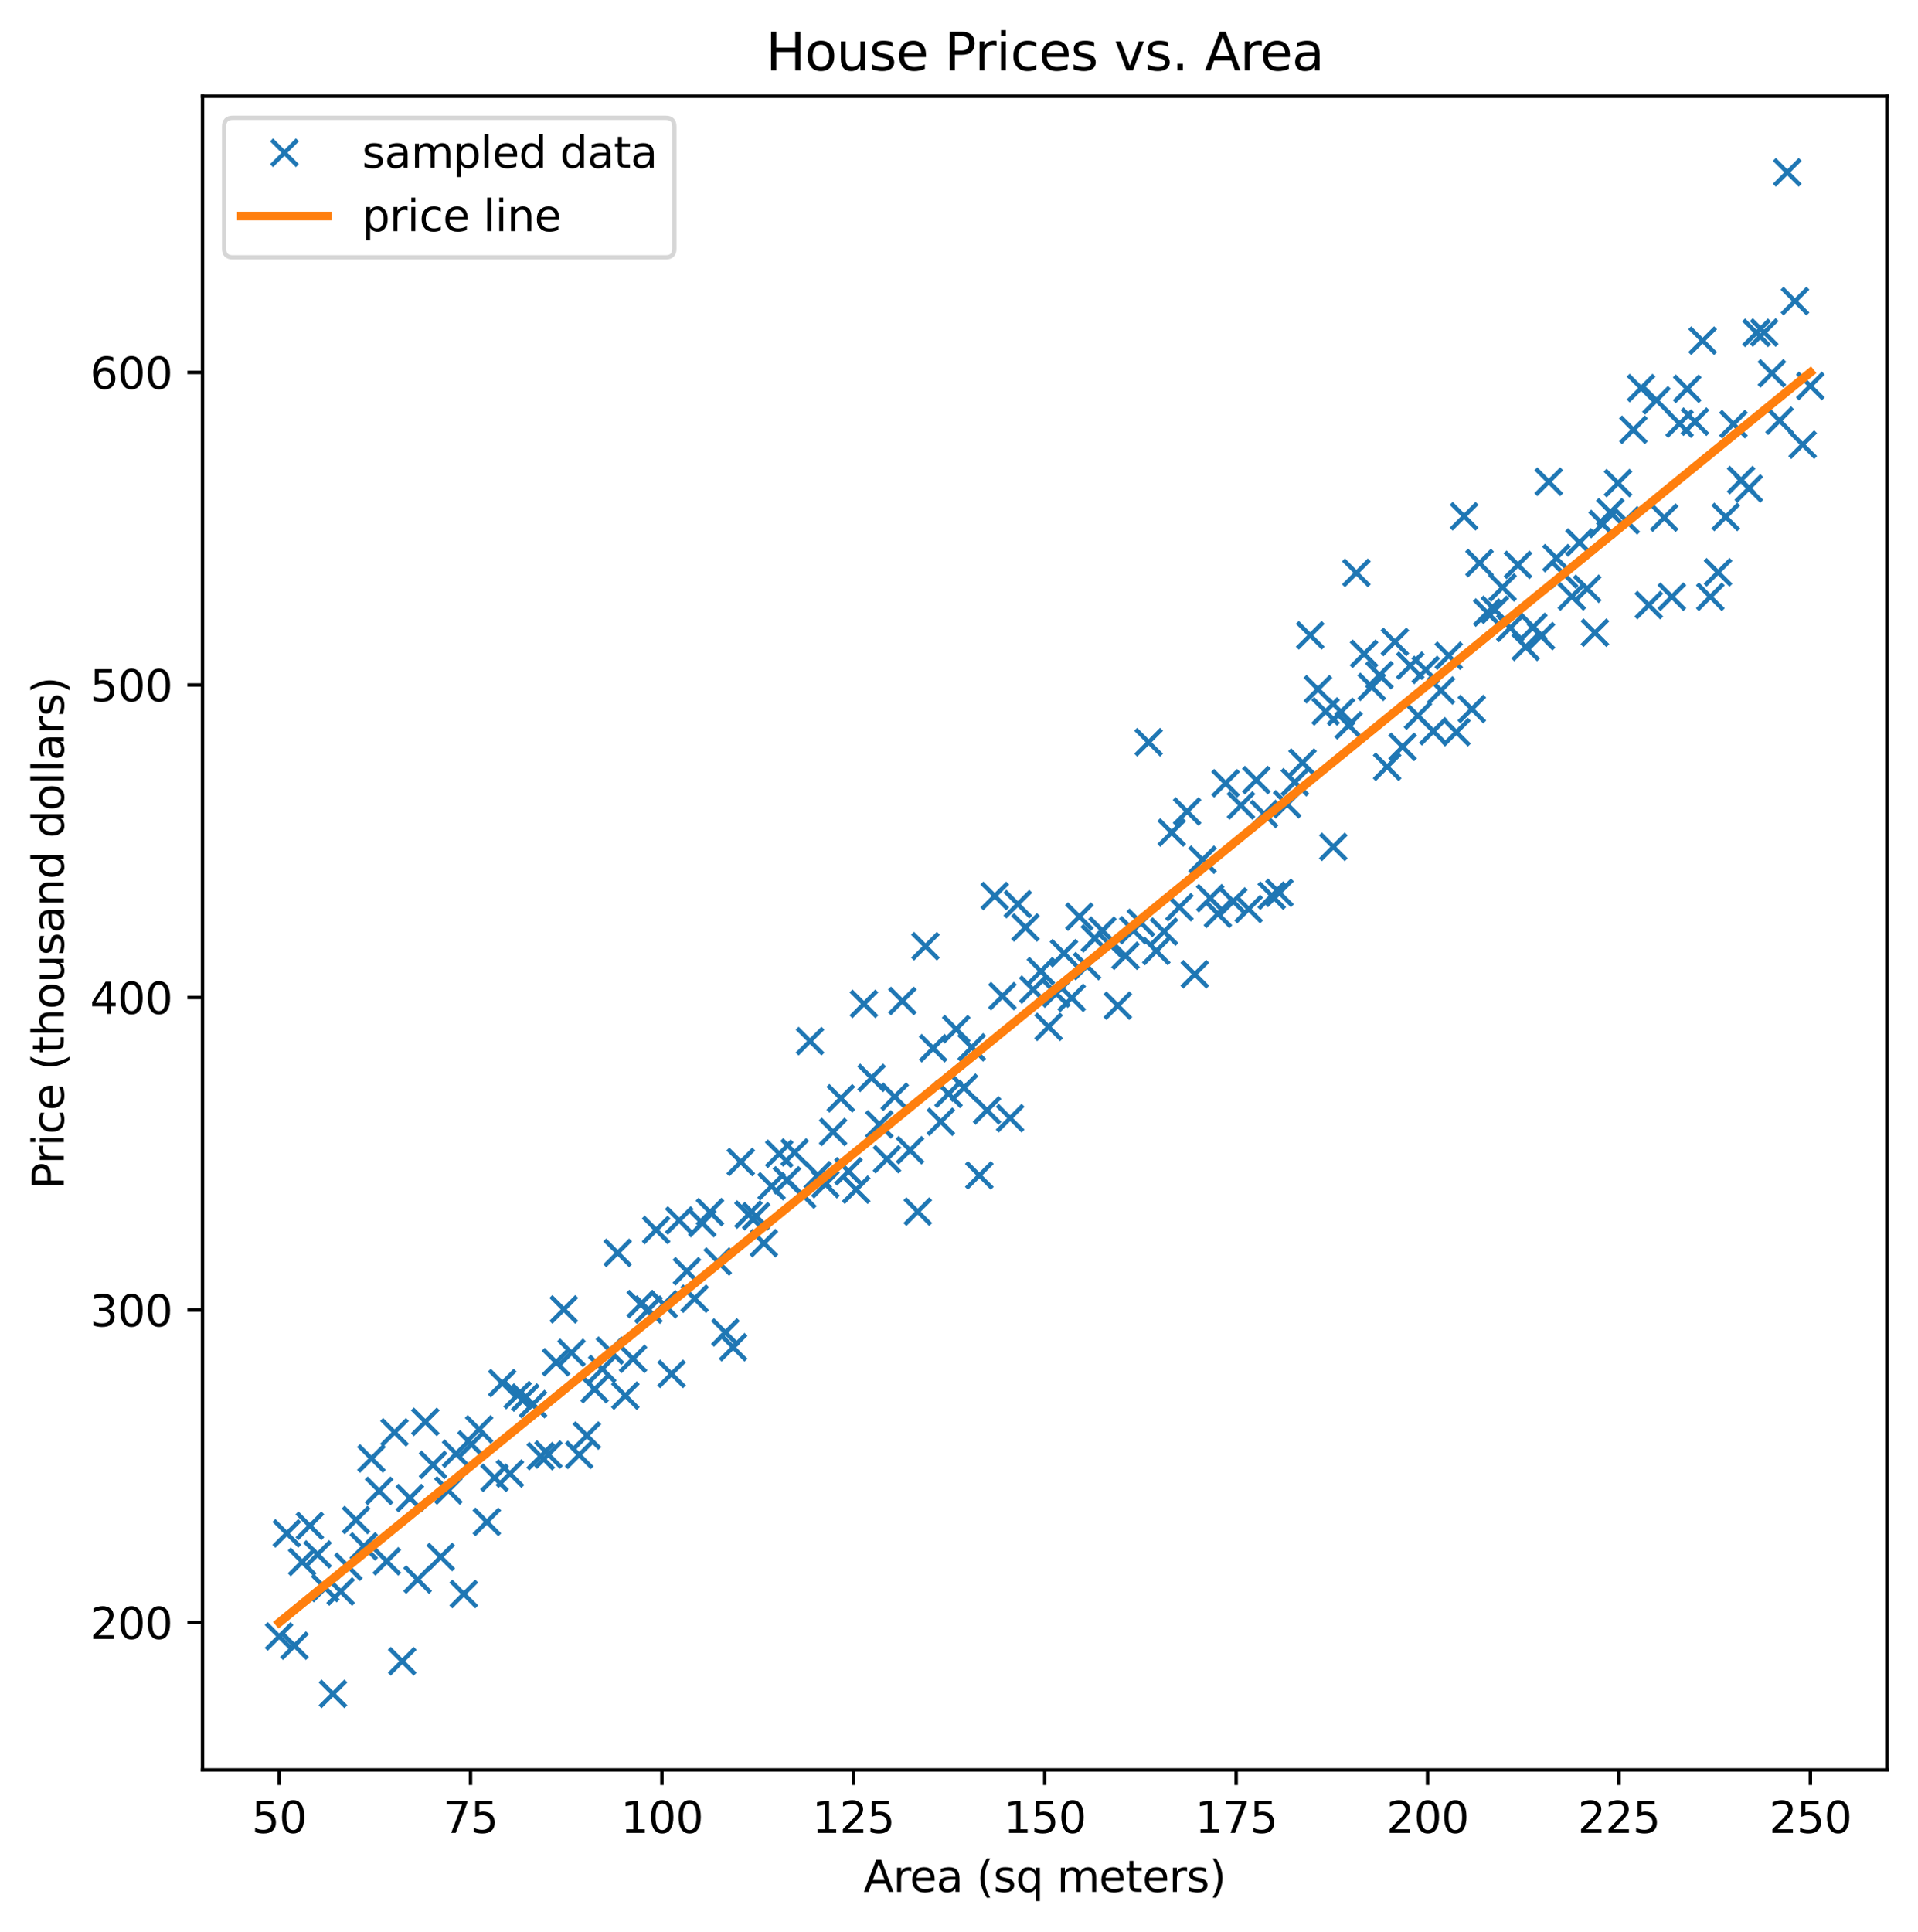 <?xml version="1.0" encoding="utf-8" standalone="no"?>
<!DOCTYPE svg PUBLIC "-//W3C//DTD SVG 1.1//EN"
  "http://www.w3.org/Graphics/SVG/1.1/DTD/svg11.dtd">
<svg xmlns:xlink="http://www.w3.org/1999/xlink" width="444.766pt" height="447.954pt" viewBox="0 0 444.766 447.954" xmlns="http://www.w3.org/2000/svg" version="1.1">
 <defs>
  <style type="text/css">*{stroke-linejoin: round; stroke-linecap: butt}</style>
 </defs>
 <g id="figure_1">
  <g id="patch_1">
   <path d="M 0 447.954 
L 444.766 447.954 
L 444.766 0 
L 0 0 
z
" style="fill: #ffffff"/>
  </g>
  <g id="axes_1">
   <g id="patch_2">
    <path d="M 46.966 410.398 
L 437.566 410.398 
L 437.566 22.318 
L 46.966 22.318 
z
" style="fill: #ffffff"/>
   </g>
   <g id="matplotlib.axis_1">
    <g id="xtick_1">
     <g id="line2d_1">
      <defs>
       <path id="m71b1e12e31" d="M 0 0 
L 0 3.5 
" style="stroke: #000000; stroke-width: 0.8"/>
      </defs>
      <g>
       <use xlink:href="#m71b1e12e31" x="64.72" y="410.398" style="stroke: #000000; stroke-width: 0.8"/>
      </g>
     </g>
     <g id="text_1">
      <!-- 50 -->
      <g transform="translate(58.358 424.997) scale(0.1 -0.1)">
       <defs>
        <path id="DejaVuSans-35" d="M 691 4666 
L 3169 4666 
L 3169 4134 
L 1269 4134 
L 1269 2991 
Q 1406 3038 1543 3061 
Q 1681 3084 1819 3084 
Q 2600 3084 3056 2656 
Q 3513 2228 3513 1497 
Q 3513 744 3044 326 
Q 2575 -91 1722 -91 
Q 1428 -91 1123 -41 
Q 819 9 494 109 
L 494 744 
Q 775 591 1075 516 
Q 1375 441 1709 441 
Q 2250 441 2565 725 
Q 2881 1009 2881 1497 
Q 2881 1984 2565 2268 
Q 2250 2553 1709 2553 
Q 1456 2553 1204 2497 
Q 953 2441 691 2322 
L 691 4666 
z
" transform="scale(0.016)"/>
        <path id="DejaVuSans-30" d="M 2034 4250 
Q 1547 4250 1301 3770 
Q 1056 3291 1056 2328 
Q 1056 1369 1301 889 
Q 1547 409 2034 409 
Q 2525 409 2770 889 
Q 3016 1369 3016 2328 
Q 3016 3291 2770 3770 
Q 2525 4250 2034 4250 
z
M 2034 4750 
Q 2819 4750 3233 4129 
Q 3647 3509 3647 2328 
Q 3647 1150 3233 529 
Q 2819 -91 2034 -91 
Q 1250 -91 836 529 
Q 422 1150 422 2328 
Q 422 3509 836 4129 
Q 1250 4750 2034 4750 
z
" transform="scale(0.016)"/>
       </defs>
       <use xlink:href="#DejaVuSans-35"/>
       <use xlink:href="#DejaVuSans-30" x="63.623"/>
      </g>
     </g>
    </g>
    <g id="xtick_2">
     <g id="line2d_2">
      <g>
       <use xlink:href="#m71b1e12e31" x="109.107" y="410.398" style="stroke: #000000; stroke-width: 0.8"/>
      </g>
     </g>
     <g id="text_2">
      <!-- 75 -->
      <g transform="translate(102.744 424.997) scale(0.1 -0.1)">
       <defs>
        <path id="DejaVuSans-37" d="M 525 4666 
L 3525 4666 
L 3525 4397 
L 1831 0 
L 1172 0 
L 2766 4134 
L 525 4134 
L 525 4666 
z
" transform="scale(0.016)"/>
       </defs>
       <use xlink:href="#DejaVuSans-37"/>
       <use xlink:href="#DejaVuSans-35" x="63.623"/>
      </g>
     </g>
    </g>
    <g id="xtick_3">
     <g id="line2d_3">
      <g>
       <use xlink:href="#m71b1e12e31" x="153.493" y="410.398" style="stroke: #000000; stroke-width: 0.8"/>
      </g>
     </g>
     <g id="text_3">
      <!-- 100 -->
      <g transform="translate(143.949 424.997) scale(0.1 -0.1)">
       <defs>
        <path id="DejaVuSans-31" d="M 794 531 
L 1825 531 
L 1825 4091 
L 703 3866 
L 703 4441 
L 1819 4666 
L 2450 4666 
L 2450 531 
L 3481 531 
L 3481 0 
L 794 0 
L 794 531 
z
" transform="scale(0.016)"/>
       </defs>
       <use xlink:href="#DejaVuSans-31"/>
       <use xlink:href="#DejaVuSans-30" x="63.623"/>
       <use xlink:href="#DejaVuSans-30" x="127.246"/>
      </g>
     </g>
    </g>
    <g id="xtick_4">
     <g id="line2d_4">
      <g>
       <use xlink:href="#m71b1e12e31" x="197.879" y="410.398" style="stroke: #000000; stroke-width: 0.8"/>
      </g>
     </g>
     <g id="text_4">
      <!-- 125 -->
      <g transform="translate(188.336 424.997) scale(0.1 -0.1)">
       <defs>
        <path id="DejaVuSans-32" d="M 1228 531 
L 3431 531 
L 3431 0 
L 469 0 
L 469 531 
Q 828 903 1448 1529 
Q 2069 2156 2228 2338 
Q 2531 2678 2651 2914 
Q 2772 3150 2772 3378 
Q 2772 3750 2511 3984 
Q 2250 4219 1831 4219 
Q 1534 4219 1204 4116 
Q 875 4013 500 3803 
L 500 4441 
Q 881 4594 1212 4672 
Q 1544 4750 1819 4750 
Q 2544 4750 2975 4387 
Q 3406 4025 3406 3419 
Q 3406 3131 3298 2873 
Q 3191 2616 2906 2266 
Q 2828 2175 2409 1742 
Q 1991 1309 1228 531 
z
" transform="scale(0.016)"/>
       </defs>
       <use xlink:href="#DejaVuSans-31"/>
       <use xlink:href="#DejaVuSans-32" x="63.623"/>
       <use xlink:href="#DejaVuSans-35" x="127.246"/>
      </g>
     </g>
    </g>
    <g id="xtick_5">
     <g id="line2d_5">
      <g>
       <use xlink:href="#m71b1e12e31" x="242.266" y="410.398" style="stroke: #000000; stroke-width: 0.8"/>
      </g>
     </g>
     <g id="text_5">
      <!-- 150 -->
      <g transform="translate(232.722 424.997) scale(0.1 -0.1)">
       <use xlink:href="#DejaVuSans-31"/>
       <use xlink:href="#DejaVuSans-35" x="63.623"/>
       <use xlink:href="#DejaVuSans-30" x="127.246"/>
      </g>
     </g>
    </g>
    <g id="xtick_6">
     <g id="line2d_6">
      <g>
       <use xlink:href="#m71b1e12e31" x="286.652" y="410.398" style="stroke: #000000; stroke-width: 0.8"/>
      </g>
     </g>
     <g id="text_6">
      <!-- 175 -->
      <g transform="translate(277.108 424.997) scale(0.1 -0.1)">
       <use xlink:href="#DejaVuSans-31"/>
       <use xlink:href="#DejaVuSans-37" x="63.623"/>
       <use xlink:href="#DejaVuSans-35" x="127.246"/>
      </g>
     </g>
    </g>
    <g id="xtick_7">
     <g id="line2d_7">
      <g>
       <use xlink:href="#m71b1e12e31" x="331.038" y="410.398" style="stroke: #000000; stroke-width: 0.8"/>
      </g>
     </g>
     <g id="text_7">
      <!-- 200 -->
      <g transform="translate(321.495 424.997) scale(0.1 -0.1)">
       <use xlink:href="#DejaVuSans-32"/>
       <use xlink:href="#DejaVuSans-30" x="63.623"/>
       <use xlink:href="#DejaVuSans-30" x="127.246"/>
      </g>
     </g>
    </g>
    <g id="xtick_8">
     <g id="line2d_8">
      <g>
       <use xlink:href="#m71b1e12e31" x="375.425" y="410.398" style="stroke: #000000; stroke-width: 0.8"/>
      </g>
     </g>
     <g id="text_8">
      <!-- 225 -->
      <g transform="translate(365.881 424.997) scale(0.1 -0.1)">
       <use xlink:href="#DejaVuSans-32"/>
       <use xlink:href="#DejaVuSans-32" x="63.623"/>
       <use xlink:href="#DejaVuSans-35" x="127.246"/>
      </g>
     </g>
    </g>
    <g id="xtick_9">
     <g id="line2d_9">
      <g>
       <use xlink:href="#m71b1e12e31" x="419.811" y="410.398" style="stroke: #000000; stroke-width: 0.8"/>
      </g>
     </g>
     <g id="text_9">
      <!-- 250 -->
      <g transform="translate(410.267 424.997) scale(0.1 -0.1)">
       <use xlink:href="#DejaVuSans-32"/>
       <use xlink:href="#DejaVuSans-35" x="63.623"/>
       <use xlink:href="#DejaVuSans-30" x="127.246"/>
      </g>
     </g>
    </g>
    <g id="text_10">
     <!-- Area (sq meters) -->
     <g transform="translate(200.259 438.675) scale(0.1 -0.1)">
      <defs>
       <path id="DejaVuSans-41" d="M 2188 4044 
L 1331 1722 
L 3047 1722 
L 2188 4044 
z
M 1831 4666 
L 2547 4666 
L 4325 0 
L 3669 0 
L 3244 1197 
L 1141 1197 
L 716 0 
L 50 0 
L 1831 4666 
z
" transform="scale(0.016)"/>
       <path id="DejaVuSans-72" d="M 2631 2963 
Q 2534 3019 2420 3045 
Q 2306 3072 2169 3072 
Q 1681 3072 1420 2755 
Q 1159 2438 1159 1844 
L 1159 0 
L 581 0 
L 581 3500 
L 1159 3500 
L 1159 2956 
Q 1341 3275 1631 3429 
Q 1922 3584 2338 3584 
Q 2397 3584 2469 3576 
Q 2541 3569 2628 3553 
L 2631 2963 
z
" transform="scale(0.016)"/>
       <path id="DejaVuSans-65" d="M 3597 1894 
L 3597 1613 
L 953 1613 
Q 991 1019 1311 708 
Q 1631 397 2203 397 
Q 2534 397 2845 478 
Q 3156 559 3463 722 
L 3463 178 
Q 3153 47 2828 -22 
Q 2503 -91 2169 -91 
Q 1331 -91 842 396 
Q 353 884 353 1716 
Q 353 2575 817 3079 
Q 1281 3584 2069 3584 
Q 2775 3584 3186 3129 
Q 3597 2675 3597 1894 
z
M 3022 2063 
Q 3016 2534 2758 2815 
Q 2500 3097 2075 3097 
Q 1594 3097 1305 2825 
Q 1016 2553 972 2059 
L 3022 2063 
z
" transform="scale(0.016)"/>
       <path id="DejaVuSans-61" d="M 2194 1759 
Q 1497 1759 1228 1600 
Q 959 1441 959 1056 
Q 959 750 1161 570 
Q 1363 391 1709 391 
Q 2188 391 2477 730 
Q 2766 1069 2766 1631 
L 2766 1759 
L 2194 1759 
z
M 3341 1997 
L 3341 0 
L 2766 0 
L 2766 531 
Q 2569 213 2275 61 
Q 1981 -91 1556 -91 
Q 1019 -91 701 211 
Q 384 513 384 1019 
Q 384 1609 779 1909 
Q 1175 2209 1959 2209 
L 2766 2209 
L 2766 2266 
Q 2766 2663 2505 2880 
Q 2244 3097 1772 3097 
Q 1472 3097 1187 3025 
Q 903 2953 641 2809 
L 641 3341 
Q 956 3463 1253 3523 
Q 1550 3584 1831 3584 
Q 2591 3584 2966 3190 
Q 3341 2797 3341 1997 
z
" transform="scale(0.016)"/>
       <path id="DejaVuSans-20" transform="scale(0.016)"/>
       <path id="DejaVuSans-28" d="M 1984 4856 
Q 1566 4138 1362 3434 
Q 1159 2731 1159 2009 
Q 1159 1288 1364 580 
Q 1569 -128 1984 -844 
L 1484 -844 
Q 1016 -109 783 600 
Q 550 1309 550 2009 
Q 550 2706 781 3412 
Q 1013 4119 1484 4856 
L 1984 4856 
z
" transform="scale(0.016)"/>
       <path id="DejaVuSans-73" d="M 2834 3397 
L 2834 2853 
Q 2591 2978 2328 3040 
Q 2066 3103 1784 3103 
Q 1356 3103 1142 2972 
Q 928 2841 928 2578 
Q 928 2378 1081 2264 
Q 1234 2150 1697 2047 
L 1894 2003 
Q 2506 1872 2764 1633 
Q 3022 1394 3022 966 
Q 3022 478 2636 193 
Q 2250 -91 1575 -91 
Q 1294 -91 989 -36 
Q 684 19 347 128 
L 347 722 
Q 666 556 975 473 
Q 1284 391 1588 391 
Q 1994 391 2212 530 
Q 2431 669 2431 922 
Q 2431 1156 2273 1281 
Q 2116 1406 1581 1522 
L 1381 1569 
Q 847 1681 609 1914 
Q 372 2147 372 2553 
Q 372 3047 722 3315 
Q 1072 3584 1716 3584 
Q 2034 3584 2315 3537 
Q 2597 3491 2834 3397 
z
" transform="scale(0.016)"/>
       <path id="DejaVuSans-71" d="M 947 1747 
Q 947 1113 1208 752 
Q 1469 391 1925 391 
Q 2381 391 2643 752 
Q 2906 1113 2906 1747 
Q 2906 2381 2643 2742 
Q 2381 3103 1925 3103 
Q 1469 3103 1208 2742 
Q 947 2381 947 1747 
z
M 2906 525 
Q 2725 213 2448 61 
Q 2172 -91 1784 -91 
Q 1150 -91 751 415 
Q 353 922 353 1747 
Q 353 2572 751 3078 
Q 1150 3584 1784 3584 
Q 2172 3584 2448 3432 
Q 2725 3281 2906 2969 
L 2906 3500 
L 3481 3500 
L 3481 -1331 
L 2906 -1331 
L 2906 525 
z
" transform="scale(0.016)"/>
       <path id="DejaVuSans-6d" d="M 3328 2828 
Q 3544 3216 3844 3400 
Q 4144 3584 4550 3584 
Q 5097 3584 5394 3201 
Q 5691 2819 5691 2113 
L 5691 0 
L 5113 0 
L 5113 2094 
Q 5113 2597 4934 2840 
Q 4756 3084 4391 3084 
Q 3944 3084 3684 2787 
Q 3425 2491 3425 1978 
L 3425 0 
L 2847 0 
L 2847 2094 
Q 2847 2600 2669 2842 
Q 2491 3084 2119 3084 
Q 1678 3084 1418 2786 
Q 1159 2488 1159 1978 
L 1159 0 
L 581 0 
L 581 3500 
L 1159 3500 
L 1159 2956 
Q 1356 3278 1631 3431 
Q 1906 3584 2284 3584 
Q 2666 3584 2933 3390 
Q 3200 3197 3328 2828 
z
" transform="scale(0.016)"/>
       <path id="DejaVuSans-74" d="M 1172 4494 
L 1172 3500 
L 2356 3500 
L 2356 3053 
L 1172 3053 
L 1172 1153 
Q 1172 725 1289 603 
Q 1406 481 1766 481 
L 2356 481 
L 2356 0 
L 1766 0 
Q 1100 0 847 248 
Q 594 497 594 1153 
L 594 3053 
L 172 3053 
L 172 3500 
L 594 3500 
L 594 4494 
L 1172 4494 
z
" transform="scale(0.016)"/>
       <path id="DejaVuSans-29" d="M 513 4856 
L 1013 4856 
Q 1481 4119 1714 3412 
Q 1947 2706 1947 2009 
Q 1947 1309 1714 600 
Q 1481 -109 1013 -844 
L 513 -844 
Q 928 -128 1133 580 
Q 1338 1288 1338 2009 
Q 1338 2731 1133 3434 
Q 928 4138 513 4856 
z
" transform="scale(0.016)"/>
      </defs>
      <use xlink:href="#DejaVuSans-41"/>
      <use xlink:href="#DejaVuSans-72" x="68.408"/>
      <use xlink:href="#DejaVuSans-65" x="107.271"/>
      <use xlink:href="#DejaVuSans-61" x="168.795"/>
      <use xlink:href="#DejaVuSans-20" x="230.074"/>
      <use xlink:href="#DejaVuSans-28" x="261.861"/>
      <use xlink:href="#DejaVuSans-73" x="300.875"/>
      <use xlink:href="#DejaVuSans-71" x="352.975"/>
      <use xlink:href="#DejaVuSans-20" x="416.451"/>
      <use xlink:href="#DejaVuSans-6d" x="448.238"/>
      <use xlink:href="#DejaVuSans-65" x="545.65"/>
      <use xlink:href="#DejaVuSans-74" x="607.174"/>
      <use xlink:href="#DejaVuSans-65" x="646.383"/>
      <use xlink:href="#DejaVuSans-72" x="707.906"/>
      <use xlink:href="#DejaVuSans-73" x="749.02"/>
      <use xlink:href="#DejaVuSans-29" x="801.119"/>
     </g>
    </g>
   </g>
   <g id="matplotlib.axis_2">
    <g id="ytick_1">
     <g id="line2d_10">
      <defs>
       <path id="mebd2ae1aae" d="M 0 0 
L -3.5 0 
" style="stroke: #000000; stroke-width: 0.8"/>
      </defs>
      <g>
       <use xlink:href="#mebd2ae1aae" x="46.966" y="376.214" style="stroke: #000000; stroke-width: 0.8"/>
      </g>
     </g>
     <g id="text_11">
      <!-- 200 -->
      <g transform="translate(20.878 380.013) scale(0.1 -0.1)">
       <use xlink:href="#DejaVuSans-32"/>
       <use xlink:href="#DejaVuSans-30" x="63.623"/>
       <use xlink:href="#DejaVuSans-30" x="127.246"/>
      </g>
     </g>
    </g>
    <g id="ytick_2">
     <g id="line2d_11">
      <g>
       <use xlink:href="#mebd2ae1aae" x="46.966" y="303.749" style="stroke: #000000; stroke-width: 0.8"/>
      </g>
     </g>
     <g id="text_12">
      <!-- 300 -->
      <g transform="translate(20.878 307.548) scale(0.1 -0.1)">
       <defs>
        <path id="DejaVuSans-33" d="M 2597 2516 
Q 3050 2419 3304 2112 
Q 3559 1806 3559 1356 
Q 3559 666 3084 287 
Q 2609 -91 1734 -91 
Q 1441 -91 1130 -33 
Q 819 25 488 141 
L 488 750 
Q 750 597 1062 519 
Q 1375 441 1716 441 
Q 2309 441 2620 675 
Q 2931 909 2931 1356 
Q 2931 1769 2642 2001 
Q 2353 2234 1838 2234 
L 1294 2234 
L 1294 2753 
L 1863 2753 
Q 2328 2753 2575 2939 
Q 2822 3125 2822 3475 
Q 2822 3834 2567 4026 
Q 2313 4219 1838 4219 
Q 1578 4219 1281 4162 
Q 984 4106 628 3988 
L 628 4550 
Q 988 4650 1302 4700 
Q 1616 4750 1894 4750 
Q 2613 4750 3031 4423 
Q 3450 4097 3450 3541 
Q 3450 3153 3228 2886 
Q 3006 2619 2597 2516 
z
" transform="scale(0.016)"/>
       </defs>
       <use xlink:href="#DejaVuSans-33"/>
       <use xlink:href="#DejaVuSans-30" x="63.623"/>
       <use xlink:href="#DejaVuSans-30" x="127.246"/>
      </g>
     </g>
    </g>
    <g id="ytick_3">
     <g id="line2d_12">
      <g>
       <use xlink:href="#mebd2ae1aae" x="46.966" y="231.284" style="stroke: #000000; stroke-width: 0.8"/>
      </g>
     </g>
     <g id="text_13">
      <!-- 400 -->
      <g transform="translate(20.878 235.083) scale(0.1 -0.1)">
       <defs>
        <path id="DejaVuSans-34" d="M 2419 4116 
L 825 1625 
L 2419 1625 
L 2419 4116 
z
M 2253 4666 
L 3047 4666 
L 3047 1625 
L 3713 1625 
L 3713 1100 
L 3047 1100 
L 3047 0 
L 2419 0 
L 2419 1100 
L 313 1100 
L 313 1709 
L 2253 4666 
z
" transform="scale(0.016)"/>
       </defs>
       <use xlink:href="#DejaVuSans-34"/>
       <use xlink:href="#DejaVuSans-30" x="63.623"/>
       <use xlink:href="#DejaVuSans-30" x="127.246"/>
      </g>
     </g>
    </g>
    <g id="ytick_4">
     <g id="line2d_13">
      <g>
       <use xlink:href="#mebd2ae1aae" x="46.966" y="158.819" style="stroke: #000000; stroke-width: 0.8"/>
      </g>
     </g>
     <g id="text_14">
      <!-- 500 -->
      <g transform="translate(20.878 162.618) scale(0.1 -0.1)">
       <use xlink:href="#DejaVuSans-35"/>
       <use xlink:href="#DejaVuSans-30" x="63.623"/>
       <use xlink:href="#DejaVuSans-30" x="127.246"/>
      </g>
     </g>
    </g>
    <g id="ytick_5">
     <g id="line2d_14">
      <g>
       <use xlink:href="#mebd2ae1aae" x="46.966" y="86.354" style="stroke: #000000; stroke-width: 0.8"/>
      </g>
     </g>
     <g id="text_15">
      <!-- 600 -->
      <g transform="translate(20.878 90.153) scale(0.1 -0.1)">
       <defs>
        <path id="DejaVuSans-36" d="M 2113 2584 
Q 1688 2584 1439 2293 
Q 1191 2003 1191 1497 
Q 1191 994 1439 701 
Q 1688 409 2113 409 
Q 2538 409 2786 701 
Q 3034 994 3034 1497 
Q 3034 2003 2786 2293 
Q 2538 2584 2113 2584 
z
M 3366 4563 
L 3366 3988 
Q 3128 4100 2886 4159 
Q 2644 4219 2406 4219 
Q 1781 4219 1451 3797 
Q 1122 3375 1075 2522 
Q 1259 2794 1537 2939 
Q 1816 3084 2150 3084 
Q 2853 3084 3261 2657 
Q 3669 2231 3669 1497 
Q 3669 778 3244 343 
Q 2819 -91 2113 -91 
Q 1303 -91 875 529 
Q 447 1150 447 2328 
Q 447 3434 972 4092 
Q 1497 4750 2381 4750 
Q 2619 4750 2861 4703 
Q 3103 4656 3366 4563 
z
" transform="scale(0.016)"/>
       </defs>
       <use xlink:href="#DejaVuSans-36"/>
       <use xlink:href="#DejaVuSans-30" x="63.623"/>
       <use xlink:href="#DejaVuSans-30" x="127.246"/>
      </g>
     </g>
    </g>
    <g id="text_16">
     <!-- Price (thousand dollars) -->
     <g transform="translate(14.798 275.74) rotate(-90) scale(0.1 -0.1)">
      <defs>
       <path id="DejaVuSans-50" d="M 1259 4147 
L 1259 2394 
L 2053 2394 
Q 2494 2394 2734 2622 
Q 2975 2850 2975 3272 
Q 2975 3691 2734 3919 
Q 2494 4147 2053 4147 
L 1259 4147 
z
M 628 4666 
L 2053 4666 
Q 2838 4666 3239 4311 
Q 3641 3956 3641 3272 
Q 3641 2581 3239 2228 
Q 2838 1875 2053 1875 
L 1259 1875 
L 1259 0 
L 628 0 
L 628 4666 
z
" transform="scale(0.016)"/>
       <path id="DejaVuSans-69" d="M 603 3500 
L 1178 3500 
L 1178 0 
L 603 0 
L 603 3500 
z
M 603 4863 
L 1178 4863 
L 1178 4134 
L 603 4134 
L 603 4863 
z
" transform="scale(0.016)"/>
       <path id="DejaVuSans-63" d="M 3122 3366 
L 3122 2828 
Q 2878 2963 2633 3030 
Q 2388 3097 2138 3097 
Q 1578 3097 1268 2742 
Q 959 2388 959 1747 
Q 959 1106 1268 751 
Q 1578 397 2138 397 
Q 2388 397 2633 464 
Q 2878 531 3122 666 
L 3122 134 
Q 2881 22 2623 -34 
Q 2366 -91 2075 -91 
Q 1284 -91 818 406 
Q 353 903 353 1747 
Q 353 2603 823 3093 
Q 1294 3584 2113 3584 
Q 2378 3584 2631 3529 
Q 2884 3475 3122 3366 
z
" transform="scale(0.016)"/>
       <path id="DejaVuSans-68" d="M 3513 2113 
L 3513 0 
L 2938 0 
L 2938 2094 
Q 2938 2591 2744 2837 
Q 2550 3084 2163 3084 
Q 1697 3084 1428 2787 
Q 1159 2491 1159 1978 
L 1159 0 
L 581 0 
L 581 4863 
L 1159 4863 
L 1159 2956 
Q 1366 3272 1645 3428 
Q 1925 3584 2291 3584 
Q 2894 3584 3203 3211 
Q 3513 2838 3513 2113 
z
" transform="scale(0.016)"/>
       <path id="DejaVuSans-6f" d="M 1959 3097 
Q 1497 3097 1228 2736 
Q 959 2375 959 1747 
Q 959 1119 1226 758 
Q 1494 397 1959 397 
Q 2419 397 2687 759 
Q 2956 1122 2956 1747 
Q 2956 2369 2687 2733 
Q 2419 3097 1959 3097 
z
M 1959 3584 
Q 2709 3584 3137 3096 
Q 3566 2609 3566 1747 
Q 3566 888 3137 398 
Q 2709 -91 1959 -91 
Q 1206 -91 779 398 
Q 353 888 353 1747 
Q 353 2609 779 3096 
Q 1206 3584 1959 3584 
z
" transform="scale(0.016)"/>
       <path id="DejaVuSans-75" d="M 544 1381 
L 544 3500 
L 1119 3500 
L 1119 1403 
Q 1119 906 1312 657 
Q 1506 409 1894 409 
Q 2359 409 2629 706 
Q 2900 1003 2900 1516 
L 2900 3500 
L 3475 3500 
L 3475 0 
L 2900 0 
L 2900 538 
Q 2691 219 2414 64 
Q 2138 -91 1772 -91 
Q 1169 -91 856 284 
Q 544 659 544 1381 
z
M 1991 3584 
L 1991 3584 
z
" transform="scale(0.016)"/>
       <path id="DejaVuSans-6e" d="M 3513 2113 
L 3513 0 
L 2938 0 
L 2938 2094 
Q 2938 2591 2744 2837 
Q 2550 3084 2163 3084 
Q 1697 3084 1428 2787 
Q 1159 2491 1159 1978 
L 1159 0 
L 581 0 
L 581 3500 
L 1159 3500 
L 1159 2956 
Q 1366 3272 1645 3428 
Q 1925 3584 2291 3584 
Q 2894 3584 3203 3211 
Q 3513 2838 3513 2113 
z
" transform="scale(0.016)"/>
       <path id="DejaVuSans-64" d="M 2906 2969 
L 2906 4863 
L 3481 4863 
L 3481 0 
L 2906 0 
L 2906 525 
Q 2725 213 2448 61 
Q 2172 -91 1784 -91 
Q 1150 -91 751 415 
Q 353 922 353 1747 
Q 353 2572 751 3078 
Q 1150 3584 1784 3584 
Q 2172 3584 2448 3432 
Q 2725 3281 2906 2969 
z
M 947 1747 
Q 947 1113 1208 752 
Q 1469 391 1925 391 
Q 2381 391 2643 752 
Q 2906 1113 2906 1747 
Q 2906 2381 2643 2742 
Q 2381 3103 1925 3103 
Q 1469 3103 1208 2742 
Q 947 2381 947 1747 
z
" transform="scale(0.016)"/>
       <path id="DejaVuSans-6c" d="M 603 4863 
L 1178 4863 
L 1178 0 
L 603 0 
L 603 4863 
z
" transform="scale(0.016)"/>
      </defs>
      <use xlink:href="#DejaVuSans-50"/>
      <use xlink:href="#DejaVuSans-72" x="58.553"/>
      <use xlink:href="#DejaVuSans-69" x="99.666"/>
      <use xlink:href="#DejaVuSans-63" x="127.449"/>
      <use xlink:href="#DejaVuSans-65" x="182.43"/>
      <use xlink:href="#DejaVuSans-20" x="243.953"/>
      <use xlink:href="#DejaVuSans-28" x="275.74"/>
      <use xlink:href="#DejaVuSans-74" x="314.754"/>
      <use xlink:href="#DejaVuSans-68" x="353.963"/>
      <use xlink:href="#DejaVuSans-6f" x="417.342"/>
      <use xlink:href="#DejaVuSans-75" x="478.523"/>
      <use xlink:href="#DejaVuSans-73" x="541.902"/>
      <use xlink:href="#DejaVuSans-61" x="594.002"/>
      <use xlink:href="#DejaVuSans-6e" x="655.281"/>
      <use xlink:href="#DejaVuSans-64" x="718.66"/>
      <use xlink:href="#DejaVuSans-20" x="782.137"/>
      <use xlink:href="#DejaVuSans-64" x="813.924"/>
      <use xlink:href="#DejaVuSans-6f" x="877.4"/>
      <use xlink:href="#DejaVuSans-6c" x="938.582"/>
      <use xlink:href="#DejaVuSans-6c" x="966.365"/>
      <use xlink:href="#DejaVuSans-61" x="994.148"/>
      <use xlink:href="#DejaVuSans-72" x="1055.428"/>
      <use xlink:href="#DejaVuSans-73" x="1096.541"/>
      <use xlink:href="#DejaVuSans-29" x="1148.641"/>
     </g>
    </g>
   </g>
   <g id="line2d_15">
    <defs>
     <path id="m08658d22e7" d="M -3 3 
L 3 -3 
M -3 -3 
L 3 3 
" style="stroke: #1f77b4"/>
    </defs>
    <g clip-path="url(#p2714754d5b)">
     <use xlink:href="#m08658d22e7" x="64.72" y="379.441" style="fill: #1f77b4; stroke: #1f77b4"/>
     <use xlink:href="#m08658d22e7" x="66.505" y="355.545" style="fill: #1f77b4; stroke: #1f77b4"/>
     <use xlink:href="#m08658d22e7" x="68.289" y="381.576" style="fill: #1f77b4; stroke: #1f77b4"/>
     <use xlink:href="#m08658d22e7" x="70.073" y="362.159" style="fill: #1f77b4; stroke: #1f77b4"/>
     <use xlink:href="#m08658d22e7" x="71.858" y="353.788" style="fill: #1f77b4; stroke: #1f77b4"/>
     <use xlink:href="#m08658d22e7" x="73.642" y="360.419" style="fill: #1f77b4; stroke: #1f77b4"/>
     <use xlink:href="#m08658d22e7" x="75.426" y="368.22" style="fill: #1f77b4; stroke: #1f77b4"/>
     <use xlink:href="#m08658d22e7" x="77.211" y="392.758" style="fill: #1f77b4; stroke: #1f77b4"/>
     <use xlink:href="#m08658d22e7" x="78.995" y="369.014" style="fill: #1f77b4; stroke: #1f77b4"/>
     <use xlink:href="#m08658d22e7" x="80.78" y="363.275" style="fill: #1f77b4; stroke: #1f77b4"/>
     <use xlink:href="#m08658d22e7" x="82.564" y="352.439" style="fill: #1f77b4; stroke: #1f77b4"/>
     <use xlink:href="#m08658d22e7" x="84.348" y="358.55" style="fill: #1f77b4; stroke: #1f77b4"/>
     <use xlink:href="#m08658d22e7" x="86.133" y="338.172" style="fill: #1f77b4; stroke: #1f77b4"/>
     <use xlink:href="#m08658d22e7" x="87.917" y="345.692" style="fill: #1f77b4; stroke: #1f77b4"/>
     <use xlink:href="#m08658d22e7" x="89.701" y="362.019" style="fill: #1f77b4; stroke: #1f77b4"/>
     <use xlink:href="#m08658d22e7" x="91.486" y="332.123" style="fill: #1f77b4; stroke: #1f77b4"/>
     <use xlink:href="#m08658d22e7" x="93.27" y="385.19" style="fill: #1f77b4; stroke: #1f77b4"/>
     <use xlink:href="#m08658d22e7" x="95.055" y="347.359" style="fill: #1f77b4; stroke: #1f77b4"/>
     <use xlink:href="#m08658d22e7" x="96.839" y="366.25" style="fill: #1f77b4; stroke: #1f77b4"/>
     <use xlink:href="#m08658d22e7" x="98.623" y="329.685" style="fill: #1f77b4; stroke: #1f77b4"/>
     <use xlink:href="#m08658d22e7" x="100.408" y="339.651" style="fill: #1f77b4; stroke: #1f77b4"/>
     <use xlink:href="#m08658d22e7" x="102.192" y="361.017" style="fill: #1f77b4; stroke: #1f77b4"/>
     <use xlink:href="#m08658d22e7" x="103.976" y="345.593" style="fill: #1f77b4; stroke: #1f77b4"/>
     <use xlink:href="#m08658d22e7" x="105.761" y="337.072" style="fill: #1f77b4; stroke: #1f77b4"/>
     <use xlink:href="#m08658d22e7" x="107.545" y="369.595" style="fill: #1f77b4; stroke: #1f77b4"/>
     <use xlink:href="#m08658d22e7" x="109.33" y="334.91" style="fill: #1f77b4; stroke: #1f77b4"/>
     <use xlink:href="#m08658d22e7" x="111.114" y="331.423" style="fill: #1f77b4; stroke: #1f77b4"/>
     <use xlink:href="#m08658d22e7" x="112.898" y="352.876" style="fill: #1f77b4; stroke: #1f77b4"/>
     <use xlink:href="#m08658d22e7" x="114.683" y="342.658" style="fill: #1f77b4; stroke: #1f77b4"/>
     <use xlink:href="#m08658d22e7" x="116.467" y="320.7" style="fill: #1f77b4; stroke: #1f77b4"/>
     <use xlink:href="#m08658d22e7" x="118.251" y="341.68" style="fill: #1f77b4; stroke: #1f77b4"/>
     <use xlink:href="#m08658d22e7" x="120.036" y="323.474" style="fill: #1f77b4; stroke: #1f77b4"/>
     <use xlink:href="#m08658d22e7" x="121.82" y="324.057" style="fill: #1f77b4; stroke: #1f77b4"/>
     <use xlink:href="#m08658d22e7" x="123.605" y="325.564" style="fill: #1f77b4; stroke: #1f77b4"/>
     <use xlink:href="#m08658d22e7" x="125.389" y="337.644" style="fill: #1f77b4; stroke: #1f77b4"/>
     <use xlink:href="#m08658d22e7" x="127.173" y="337.257" style="fill: #1f77b4; stroke: #1f77b4"/>
     <use xlink:href="#m08658d22e7" x="128.958" y="315.864" style="fill: #1f77b4; stroke: #1f77b4"/>
     <use xlink:href="#m08658d22e7" x="130.742" y="303.607" style="fill: #1f77b4; stroke: #1f77b4"/>
     <use xlink:href="#m08658d22e7" x="132.526" y="313.664" style="fill: #1f77b4; stroke: #1f77b4"/>
     <use xlink:href="#m08658d22e7" x="134.311" y="337.331" style="fill: #1f77b4; stroke: #1f77b4"/>
     <use xlink:href="#m08658d22e7" x="136.095" y="332.861" style="fill: #1f77b4; stroke: #1f77b4"/>
     <use xlink:href="#m08658d22e7" x="137.88" y="322.115" style="fill: #1f77b4; stroke: #1f77b4"/>
     <use xlink:href="#m08658d22e7" x="139.664" y="317.425" style="fill: #1f77b4; stroke: #1f77b4"/>
     <use xlink:href="#m08658d22e7" x="141.448" y="313.176" style="fill: #1f77b4; stroke: #1f77b4"/>
     <use xlink:href="#m08658d22e7" x="143.233" y="290.5" style="fill: #1f77b4; stroke: #1f77b4"/>
     <use xlink:href="#m08658d22e7" x="145.017" y="323.607" style="fill: #1f77b4; stroke: #1f77b4"/>
     <use xlink:href="#m08658d22e7" x="146.801" y="315.066" style="fill: #1f77b4; stroke: #1f77b4"/>
     <use xlink:href="#m08658d22e7" x="148.586" y="302.385" style="fill: #1f77b4; stroke: #1f77b4"/>
     <use xlink:href="#m08658d22e7" x="150.37" y="303.657" style="fill: #1f77b4; stroke: #1f77b4"/>
     <use xlink:href="#m08658d22e7" x="152.155" y="285.192" style="fill: #1f77b4; stroke: #1f77b4"/>
     <use xlink:href="#m08658d22e7" x="153.939" y="302.428" style="fill: #1f77b4; stroke: #1f77b4"/>
     <use xlink:href="#m08658d22e7" x="155.723" y="318.564" style="fill: #1f77b4; stroke: #1f77b4"/>
     <use xlink:href="#m08658d22e7" x="157.508" y="282.989" style="fill: #1f77b4; stroke: #1f77b4"/>
     <use xlink:href="#m08658d22e7" x="159.292" y="294.757" style="fill: #1f77b4; stroke: #1f77b4"/>
     <use xlink:href="#m08658d22e7" x="161.076" y="301.125" style="fill: #1f77b4; stroke: #1f77b4"/>
     <use xlink:href="#m08658d22e7" x="162.861" y="283.604" style="fill: #1f77b4; stroke: #1f77b4"/>
     <use xlink:href="#m08658d22e7" x="164.645" y="281.052" style="fill: #1f77b4; stroke: #1f77b4"/>
     <use xlink:href="#m08658d22e7" x="166.43" y="292.513" style="fill: #1f77b4; stroke: #1f77b4"/>
     <use xlink:href="#m08658d22e7" x="168.214" y="308.955" style="fill: #1f77b4; stroke: #1f77b4"/>
     <use xlink:href="#m08658d22e7" x="169.998" y="312.389" style="fill: #1f77b4; stroke: #1f77b4"/>
     <use xlink:href="#m08658d22e7" x="171.783" y="269.424" style="fill: #1f77b4; stroke: #1f77b4"/>
     <use xlink:href="#m08658d22e7" x="173.567" y="281.621" style="fill: #1f77b4; stroke: #1f77b4"/>
     <use xlink:href="#m08658d22e7" x="175.352" y="281.999" style="fill: #1f77b4; stroke: #1f77b4"/>
     <use xlink:href="#m08658d22e7" x="177.136" y="288.248" style="fill: #1f77b4; stroke: #1f77b4"/>
     <use xlink:href="#m08658d22e7" x="178.92" y="275.047" style="fill: #1f77b4; stroke: #1f77b4"/>
     <use xlink:href="#m08658d22e7" x="180.705" y="267.527" style="fill: #1f77b4; stroke: #1f77b4"/>
     <use xlink:href="#m08658d22e7" x="182.489" y="273.676" style="fill: #1f77b4; stroke: #1f77b4"/>
     <use xlink:href="#m08658d22e7" x="184.273" y="267.21" style="fill: #1f77b4; stroke: #1f77b4"/>
     <use xlink:href="#m08658d22e7" x="186.058" y="277.002" style="fill: #1f77b4; stroke: #1f77b4"/>
     <use xlink:href="#m08658d22e7" x="187.842" y="241.402" style="fill: #1f77b4; stroke: #1f77b4"/>
     <use xlink:href="#m08658d22e7" x="189.627" y="272.493" style="fill: #1f77b4; stroke: #1f77b4"/>
     <use xlink:href="#m08658d22e7" x="191.411" y="274.571" style="fill: #1f77b4; stroke: #1f77b4"/>
     <use xlink:href="#m08658d22e7" x="193.195" y="262.448" style="fill: #1f77b4; stroke: #1f77b4"/>
     <use xlink:href="#m08658d22e7" x="194.98" y="254.664" style="fill: #1f77b4; stroke: #1f77b4"/>
     <use xlink:href="#m08658d22e7" x="196.764" y="271.597" style="fill: #1f77b4; stroke: #1f77b4"/>
     <use xlink:href="#m08658d22e7" x="198.548" y="275.842" style="fill: #1f77b4; stroke: #1f77b4"/>
     <use xlink:href="#m08658d22e7" x="200.333" y="232.762" style="fill: #1f77b4; stroke: #1f77b4"/>
     <use xlink:href="#m08658d22e7" x="202.117" y="249.922" style="fill: #1f77b4; stroke: #1f77b4"/>
     <use xlink:href="#m08658d22e7" x="203.902" y="260.706" style="fill: #1f77b4; stroke: #1f77b4"/>
     <use xlink:href="#m08658d22e7" x="205.686" y="268.778" style="fill: #1f77b4; stroke: #1f77b4"/>
     <use xlink:href="#m08658d22e7" x="207.47" y="254.291" style="fill: #1f77b4; stroke: #1f77b4"/>
     <use xlink:href="#m08658d22e7" x="209.255" y="232.095" style="fill: #1f77b4; stroke: #1f77b4"/>
     <use xlink:href="#m08658d22e7" x="211.039" y="266.699" style="fill: #1f77b4; stroke: #1f77b4"/>
     <use xlink:href="#m08658d22e7" x="212.823" y="280.942" style="fill: #1f77b4; stroke: #1f77b4"/>
     <use xlink:href="#m08658d22e7" x="214.608" y="219.399" style="fill: #1f77b4; stroke: #1f77b4"/>
     <use xlink:href="#m08658d22e7" x="216.392" y="243.044" style="fill: #1f77b4; stroke: #1f77b4"/>
     <use xlink:href="#m08658d22e7" x="218.177" y="260.094" style="fill: #1f77b4; stroke: #1f77b4"/>
     <use xlink:href="#m08658d22e7" x="219.961" y="253.614" style="fill: #1f77b4; stroke: #1f77b4"/>
     <use xlink:href="#m08658d22e7" x="221.745" y="238.621" style="fill: #1f77b4; stroke: #1f77b4"/>
     <use xlink:href="#m08658d22e7" x="223.53" y="252.201" style="fill: #1f77b4; stroke: #1f77b4"/>
     <use xlink:href="#m08658d22e7" x="225.314" y="242.842" style="fill: #1f77b4; stroke: #1f77b4"/>
     <use xlink:href="#m08658d22e7" x="227.098" y="272.532" style="fill: #1f77b4; stroke: #1f77b4"/>
     <use xlink:href="#m08658d22e7" x="228.883" y="257.461" style="fill: #1f77b4; stroke: #1f77b4"/>
     <use xlink:href="#m08658d22e7" x="230.667" y="207.748" style="fill: #1f77b4; stroke: #1f77b4"/>
     <use xlink:href="#m08658d22e7" x="232.452" y="230.968" style="fill: #1f77b4; stroke: #1f77b4"/>
     <use xlink:href="#m08658d22e7" x="234.236" y="259.271" style="fill: #1f77b4; stroke: #1f77b4"/>
     <use xlink:href="#m08658d22e7" x="236.02" y="209.642" style="fill: #1f77b4; stroke: #1f77b4"/>
     <use xlink:href="#m08658d22e7" x="237.805" y="215.05" style="fill: #1f77b4; stroke: #1f77b4"/>
     <use xlink:href="#m08658d22e7" x="239.589" y="229.46" style="fill: #1f77b4; stroke: #1f77b4"/>
     <use xlink:href="#m08658d22e7" x="241.373" y="225.181" style="fill: #1f77b4; stroke: #1f77b4"/>
     <use xlink:href="#m08658d22e7" x="243.158" y="238.085" style="fill: #1f77b4; stroke: #1f77b4"/>
     <use xlink:href="#m08658d22e7" x="244.942" y="230.381" style="fill: #1f77b4; stroke: #1f77b4"/>
     <use xlink:href="#m08658d22e7" x="246.727" y="221.022" style="fill: #1f77b4; stroke: #1f77b4"/>
     <use xlink:href="#m08658d22e7" x="248.511" y="231.373" style="fill: #1f77b4; stroke: #1f77b4"/>
     <use xlink:href="#m08658d22e7" x="250.295" y="212.545" style="fill: #1f77b4; stroke: #1f77b4"/>
     <use xlink:href="#m08658d22e7" x="252.08" y="224.01" style="fill: #1f77b4; stroke: #1f77b4"/>
     <use xlink:href="#m08658d22e7" x="253.864" y="217.582" style="fill: #1f77b4; stroke: #1f77b4"/>
     <use xlink:href="#m08658d22e7" x="255.648" y="215.785" style="fill: #1f77b4; stroke: #1f77b4"/>
     <use xlink:href="#m08658d22e7" x="257.433" y="219.091" style="fill: #1f77b4; stroke: #1f77b4"/>
     <use xlink:href="#m08658d22e7" x="259.217" y="233.181" style="fill: #1f77b4; stroke: #1f77b4"/>
     <use xlink:href="#m08658d22e7" x="261.002" y="221.605" style="fill: #1f77b4; stroke: #1f77b4"/>
     <use xlink:href="#m08658d22e7" x="262.786" y="215.688" style="fill: #1f77b4; stroke: #1f77b4"/>
     <use xlink:href="#m08658d22e7" x="264.57" y="213.982" style="fill: #1f77b4; stroke: #1f77b4"/>
     <use xlink:href="#m08658d22e7" x="266.355" y="172.099" style="fill: #1f77b4; stroke: #1f77b4"/>
     <use xlink:href="#m08658d22e7" x="268.139" y="220.504" style="fill: #1f77b4; stroke: #1f77b4"/>
     <use xlink:href="#m08658d22e7" x="269.923" y="216.004" style="fill: #1f77b4; stroke: #1f77b4"/>
     <use xlink:href="#m08658d22e7" x="271.708" y="193.035" style="fill: #1f77b4; stroke: #1f77b4"/>
     <use xlink:href="#m08658d22e7" x="273.492" y="210.359" style="fill: #1f77b4; stroke: #1f77b4"/>
     <use xlink:href="#m08658d22e7" x="275.277" y="188.155" style="fill: #1f77b4; stroke: #1f77b4"/>
     <use xlink:href="#m08658d22e7" x="277.061" y="225.902" style="fill: #1f77b4; stroke: #1f77b4"/>
     <use xlink:href="#m08658d22e7" x="278.845" y="199.349" style="fill: #1f77b4; stroke: #1f77b4"/>
     <use xlink:href="#m08658d22e7" x="280.63" y="208.266" style="fill: #1f77b4; stroke: #1f77b4"/>
     <use xlink:href="#m08658d22e7" x="282.414" y="211.892" style="fill: #1f77b4; stroke: #1f77b4"/>
     <use xlink:href="#m08658d22e7" x="284.198" y="181.621" style="fill: #1f77b4; stroke: #1f77b4"/>
     <use xlink:href="#m08658d22e7" x="285.983" y="209.023" style="fill: #1f77b4; stroke: #1f77b4"/>
     <use xlink:href="#m08658d22e7" x="287.767" y="186.756" style="fill: #1f77b4; stroke: #1f77b4"/>
     <use xlink:href="#m08658d22e7" x="289.552" y="210.78" style="fill: #1f77b4; stroke: #1f77b4"/>
     <use xlink:href="#m08658d22e7" x="291.336" y="180.879" style="fill: #1f77b4; stroke: #1f77b4"/>
     <use xlink:href="#m08658d22e7" x="293.12" y="188.733" style="fill: #1f77b4; stroke: #1f77b4"/>
     <use xlink:href="#m08658d22e7" x="294.905" y="207.677" style="fill: #1f77b4; stroke: #1f77b4"/>
     <use xlink:href="#m08658d22e7" x="296.689" y="207.02" style="fill: #1f77b4; stroke: #1f77b4"/>
     <use xlink:href="#m08658d22e7" x="298.473" y="186.481" style="fill: #1f77b4; stroke: #1f77b4"/>
     <use xlink:href="#m08658d22e7" x="300.258" y="181.369" style="fill: #1f77b4; stroke: #1f77b4"/>
     <use xlink:href="#m08658d22e7" x="302.042" y="176.819" style="fill: #1f77b4; stroke: #1f77b4"/>
     <use xlink:href="#m08658d22e7" x="303.827" y="147.302" style="fill: #1f77b4; stroke: #1f77b4"/>
     <use xlink:href="#m08658d22e7" x="305.611" y="159.808" style="fill: #1f77b4; stroke: #1f77b4"/>
     <use xlink:href="#m08658d22e7" x="307.395" y="164.963" style="fill: #1f77b4; stroke: #1f77b4"/>
     <use xlink:href="#m08658d22e7" x="309.18" y="196.359" style="fill: #1f77b4; stroke: #1f77b4"/>
     <use xlink:href="#m08658d22e7" x="310.964" y="165.06" style="fill: #1f77b4; stroke: #1f77b4"/>
     <use xlink:href="#m08658d22e7" x="312.748" y="168.184" style="fill: #1f77b4; stroke: #1f77b4"/>
     <use xlink:href="#m08658d22e7" x="314.533" y="132.828" style="fill: #1f77b4; stroke: #1f77b4"/>
     <use xlink:href="#m08658d22e7" x="316.317" y="151.598" style="fill: #1f77b4; stroke: #1f77b4"/>
     <use xlink:href="#m08658d22e7" x="318.102" y="159.264" style="fill: #1f77b4; stroke: #1f77b4"/>
     <use xlink:href="#m08658d22e7" x="319.886" y="156.539" style="fill: #1f77b4; stroke: #1f77b4"/>
     <use xlink:href="#m08658d22e7" x="321.67" y="177.792" style="fill: #1f77b4; stroke: #1f77b4"/>
     <use xlink:href="#m08658d22e7" x="323.455" y="148.837" style="fill: #1f77b4; stroke: #1f77b4"/>
     <use xlink:href="#m08658d22e7" x="325.239" y="173.169" style="fill: #1f77b4; stroke: #1f77b4"/>
     <use xlink:href="#m08658d22e7" x="327.024" y="154.344" style="fill: #1f77b4; stroke: #1f77b4"/>
     <use xlink:href="#m08658d22e7" x="328.808" y="165.935" style="fill: #1f77b4; stroke: #1f77b4"/>
     <use xlink:href="#m08658d22e7" x="330.592" y="155.327" style="fill: #1f77b4; stroke: #1f77b4"/>
     <use xlink:href="#m08658d22e7" x="332.377" y="169.555" style="fill: #1f77b4; stroke: #1f77b4"/>
     <use xlink:href="#m08658d22e7" x="334.161" y="160.102" style="fill: #1f77b4; stroke: #1f77b4"/>
     <use xlink:href="#m08658d22e7" x="335.945" y="152.035" style="fill: #1f77b4; stroke: #1f77b4"/>
     <use xlink:href="#m08658d22e7" x="337.73" y="169.77" style="fill: #1f77b4; stroke: #1f77b4"/>
     <use xlink:href="#m08658d22e7" x="339.514" y="119.699" style="fill: #1f77b4; stroke: #1f77b4"/>
     <use xlink:href="#m08658d22e7" x="341.299" y="164.401" style="fill: #1f77b4; stroke: #1f77b4"/>
     <use xlink:href="#m08658d22e7" x="343.083" y="130.546" style="fill: #1f77b4; stroke: #1f77b4"/>
     <use xlink:href="#m08658d22e7" x="344.867" y="142.027" style="fill: #1f77b4; stroke: #1f77b4"/>
     <use xlink:href="#m08658d22e7" x="346.652" y="141.403" style="fill: #1f77b4; stroke: #1f77b4"/>
     <use xlink:href="#m08658d22e7" x="348.436" y="136.208" style="fill: #1f77b4; stroke: #1f77b4"/>
     <use xlink:href="#m08658d22e7" x="350.22" y="145.586" style="fill: #1f77b4; stroke: #1f77b4"/>
     <use xlink:href="#m08658d22e7" x="352.005" y="130.97" style="fill: #1f77b4; stroke: #1f77b4"/>
     <use xlink:href="#m08658d22e7" x="353.789" y="150.004" style="fill: #1f77b4; stroke: #1f77b4"/>
     <use xlink:href="#m08658d22e7" x="355.574" y="145.357" style="fill: #1f77b4; stroke: #1f77b4"/>
     <use xlink:href="#m08658d22e7" x="357.358" y="147.493" style="fill: #1f77b4; stroke: #1f77b4"/>
     <use xlink:href="#m08658d22e7" x="359.142" y="111.703" style="fill: #1f77b4; stroke: #1f77b4"/>
     <use xlink:href="#m08658d22e7" x="360.927" y="129.405" style="fill: #1f77b4; stroke: #1f77b4"/>
     <use xlink:href="#m08658d22e7" x="362.711" y="133.17" style="fill: #1f77b4; stroke: #1f77b4"/>
     <use xlink:href="#m08658d22e7" x="364.495" y="138.304" style="fill: #1f77b4; stroke: #1f77b4"/>
     <use xlink:href="#m08658d22e7" x="366.28" y="125.779" style="fill: #1f77b4; stroke: #1f77b4"/>
     <use xlink:href="#m08658d22e7" x="368.064" y="136.517" style="fill: #1f77b4; stroke: #1f77b4"/>
     <use xlink:href="#m08658d22e7" x="369.849" y="146.703" style="fill: #1f77b4; stroke: #1f77b4"/>
     <use xlink:href="#m08658d22e7" x="371.633" y="121.502" style="fill: #1f77b4; stroke: #1f77b4"/>
     <use xlink:href="#m08658d22e7" x="373.417" y="118.76" style="fill: #1f77b4; stroke: #1f77b4"/>
     <use xlink:href="#m08658d22e7" x="375.202" y="112.019" style="fill: #1f77b4; stroke: #1f77b4"/>
     <use xlink:href="#m08658d22e7" x="376.986" y="120.648" style="fill: #1f77b4; stroke: #1f77b4"/>
     <use xlink:href="#m08658d22e7" x="378.77" y="99.664" style="fill: #1f77b4; stroke: #1f77b4"/>
     <use xlink:href="#m08658d22e7" x="380.555" y="89.987" style="fill: #1f77b4; stroke: #1f77b4"/>
     <use xlink:href="#m08658d22e7" x="382.339" y="140.296" style="fill: #1f77b4; stroke: #1f77b4"/>
     <use xlink:href="#m08658d22e7" x="384.124" y="92.818" style="fill: #1f77b4; stroke: #1f77b4"/>
     <use xlink:href="#m08658d22e7" x="385.908" y="120.033" style="fill: #1f77b4; stroke: #1f77b4"/>
     <use xlink:href="#m08658d22e7" x="387.692" y="138.363" style="fill: #1f77b4; stroke: #1f77b4"/>
     <use xlink:href="#m08658d22e7" x="389.477" y="98.228" style="fill: #1f77b4; stroke: #1f77b4"/>
     <use xlink:href="#m08658d22e7" x="391.261" y="90.157" style="fill: #1f77b4; stroke: #1f77b4"/>
     <use xlink:href="#m08658d22e7" x="393.045" y="97.776" style="fill: #1f77b4; stroke: #1f77b4"/>
     <use xlink:href="#m08658d22e7" x="394.83" y="78.995" style="fill: #1f77b4; stroke: #1f77b4"/>
     <use xlink:href="#m08658d22e7" x="396.614" y="138.38" style="fill: #1f77b4; stroke: #1f77b4"/>
     <use xlink:href="#m08658d22e7" x="398.399" y="132.695" style="fill: #1f77b4; stroke: #1f77b4"/>
     <use xlink:href="#m08658d22e7" x="400.183" y="119.858" style="fill: #1f77b4; stroke: #1f77b4"/>
     <use xlink:href="#m08658d22e7" x="401.967" y="98.338" style="fill: #1f77b4; stroke: #1f77b4"/>
     <use xlink:href="#m08658d22e7" x="403.752" y="111.316" style="fill: #1f77b4; stroke: #1f77b4"/>
     <use xlink:href="#m08658d22e7" x="405.536" y="113.253" style="fill: #1f77b4; stroke: #1f77b4"/>
     <use xlink:href="#m08658d22e7" x="407.32" y="77.173" style="fill: #1f77b4; stroke: #1f77b4"/>
     <use xlink:href="#m08658d22e7" x="409.105" y="77.105" style="fill: #1f77b4; stroke: #1f77b4"/>
     <use xlink:href="#m08658d22e7" x="410.889" y="86.561" style="fill: #1f77b4; stroke: #1f77b4"/>
     <use xlink:href="#m08658d22e7" x="412.674" y="97.543" style="fill: #1f77b4; stroke: #1f77b4"/>
     <use xlink:href="#m08658d22e7" x="414.458" y="39.958" style="fill: #1f77b4; stroke: #1f77b4"/>
     <use xlink:href="#m08658d22e7" x="416.242" y="69.817" style="fill: #1f77b4; stroke: #1f77b4"/>
     <use xlink:href="#m08658d22e7" x="418.027" y="103.104" style="fill: #1f77b4; stroke: #1f77b4"/>
     <use xlink:href="#m08658d22e7" x="419.811" y="89.5" style="fill: #1f77b4; stroke: #1f77b4"/>
    </g>
   </g>
   <g id="line2d_16">
    <path d="M 64.72 376.214 
L 419.811 86.354 
L 419.811 86.354 
" clip-path="url(#p2714754d5b)" style="fill: none; stroke: #ff7f0e; stroke-width: 2; stroke-linecap: square"/>
   </g>
   <g id="patch_3">
    <path d="M 46.966 410.398 
L 46.966 22.318 
" style="fill: none; stroke: #000000; stroke-width: 0.8; stroke-linejoin: miter; stroke-linecap: square"/>
   </g>
   <g id="patch_4">
    <path d="M 437.566 410.398 
L 437.566 22.318 
" style="fill: none; stroke: #000000; stroke-width: 0.8; stroke-linejoin: miter; stroke-linecap: square"/>
   </g>
   <g id="patch_5">
    <path d="M 46.966 410.398 
L 437.566 410.398 
" style="fill: none; stroke: #000000; stroke-width: 0.8; stroke-linejoin: miter; stroke-linecap: square"/>
   </g>
   <g id="patch_6">
    <path d="M 46.966 22.318 
L 437.566 22.318 
" style="fill: none; stroke: #000000; stroke-width: 0.8; stroke-linejoin: miter; stroke-linecap: square"/>
   </g>
   <g id="text_17">
    <!-- House Prices vs. Area -->
    <g transform="translate(177.59 16.318) scale(0.12 -0.12)">
     <defs>
      <path id="DejaVuSans-48" d="M 628 4666 
L 1259 4666 
L 1259 2753 
L 3553 2753 
L 3553 4666 
L 4184 4666 
L 4184 0 
L 3553 0 
L 3553 2222 
L 1259 2222 
L 1259 0 
L 628 0 
L 628 4666 
z
" transform="scale(0.016)"/>
      <path id="DejaVuSans-76" d="M 191 3500 
L 800 3500 
L 1894 563 
L 2988 3500 
L 3597 3500 
L 2284 0 
L 1503 0 
L 191 3500 
z
" transform="scale(0.016)"/>
      <path id="DejaVuSans-2e" d="M 684 794 
L 1344 794 
L 1344 0 
L 684 0 
L 684 794 
z
" transform="scale(0.016)"/>
     </defs>
     <use xlink:href="#DejaVuSans-48"/>
     <use xlink:href="#DejaVuSans-6f" x="75.195"/>
     <use xlink:href="#DejaVuSans-75" x="136.377"/>
     <use xlink:href="#DejaVuSans-73" x="199.756"/>
     <use xlink:href="#DejaVuSans-65" x="251.855"/>
     <use xlink:href="#DejaVuSans-20" x="313.379"/>
     <use xlink:href="#DejaVuSans-50" x="345.166"/>
     <use xlink:href="#DejaVuSans-72" x="403.719"/>
     <use xlink:href="#DejaVuSans-69" x="444.832"/>
     <use xlink:href="#DejaVuSans-63" x="472.615"/>
     <use xlink:href="#DejaVuSans-65" x="527.596"/>
     <use xlink:href="#DejaVuSans-73" x="589.119"/>
     <use xlink:href="#DejaVuSans-20" x="641.219"/>
     <use xlink:href="#DejaVuSans-76" x="673.006"/>
     <use xlink:href="#DejaVuSans-73" x="732.186"/>
     <use xlink:href="#DejaVuSans-2e" x="784.285"/>
     <use xlink:href="#DejaVuSans-20" x="816.072"/>
     <use xlink:href="#DejaVuSans-41" x="847.859"/>
     <use xlink:href="#DejaVuSans-72" x="916.268"/>
     <use xlink:href="#DejaVuSans-65" x="955.131"/>
     <use xlink:href="#DejaVuSans-61" x="1016.654"/>
    </g>
   </g>
   <g id="legend_1">
    <g id="patch_7">
     <path d="M 53.966 59.674 
L 154.375 59.674 
Q 156.375 59.674 156.375 57.674 
L 156.375 29.318 
Q 156.375 27.318 154.375 27.318 
L 53.966 27.318 
Q 51.966 27.318 51.966 29.318 
L 51.966 57.674 
Q 51.966 59.674 53.966 59.674 
z
" style="fill: #ffffff; opacity: 0.8; stroke: #cccccc; stroke-linejoin: miter"/>
    </g>
    <g id="line2d_17">
     <g>
      <use xlink:href="#m08658d22e7" x="65.966" y="35.417" style="fill: #1f77b4; stroke: #1f77b4"/>
     </g>
    </g>
    <g id="text_18">
     <!-- sampled data -->
     <g transform="translate(83.966 38.917) scale(0.1 -0.1)">
      <defs>
       <path id="DejaVuSans-70" d="M 1159 525 
L 1159 -1331 
L 581 -1331 
L 581 3500 
L 1159 3500 
L 1159 2969 
Q 1341 3281 1617 3432 
Q 1894 3584 2278 3584 
Q 2916 3584 3314 3078 
Q 3713 2572 3713 1747 
Q 3713 922 3314 415 
Q 2916 -91 2278 -91 
Q 1894 -91 1617 61 
Q 1341 213 1159 525 
z
M 3116 1747 
Q 3116 2381 2855 2742 
Q 2594 3103 2138 3103 
Q 1681 3103 1420 2742 
Q 1159 2381 1159 1747 
Q 1159 1113 1420 752 
Q 1681 391 2138 391 
Q 2594 391 2855 752 
Q 3116 1113 3116 1747 
z
" transform="scale(0.016)"/>
      </defs>
      <use xlink:href="#DejaVuSans-73"/>
      <use xlink:href="#DejaVuSans-61" x="52.1"/>
      <use xlink:href="#DejaVuSans-6d" x="113.379"/>
      <use xlink:href="#DejaVuSans-70" x="210.791"/>
      <use xlink:href="#DejaVuSans-6c" x="274.268"/>
      <use xlink:href="#DejaVuSans-65" x="302.051"/>
      <use xlink:href="#DejaVuSans-64" x="363.574"/>
      <use xlink:href="#DejaVuSans-20" x="427.051"/>
      <use xlink:href="#DejaVuSans-64" x="458.838"/>
      <use xlink:href="#DejaVuSans-61" x="522.314"/>
      <use xlink:href="#DejaVuSans-74" x="583.594"/>
      <use xlink:href="#DejaVuSans-61" x="622.803"/>
     </g>
    </g>
    <g id="line2d_18">
     <path d="M 55.966 50.095 
L 65.966 50.095 
L 75.966 50.095 
" style="fill: none; stroke: #ff7f0e; stroke-width: 2; stroke-linecap: square"/>
    </g>
    <g id="text_19">
     <!-- price line -->
     <g transform="translate(83.966 53.595) scale(0.1 -0.1)">
      <use xlink:href="#DejaVuSans-70"/>
      <use xlink:href="#DejaVuSans-72" x="63.477"/>
      <use xlink:href="#DejaVuSans-69" x="104.59"/>
      <use xlink:href="#DejaVuSans-63" x="132.373"/>
      <use xlink:href="#DejaVuSans-65" x="187.354"/>
      <use xlink:href="#DejaVuSans-20" x="248.877"/>
      <use xlink:href="#DejaVuSans-6c" x="280.664"/>
      <use xlink:href="#DejaVuSans-69" x="308.447"/>
      <use xlink:href="#DejaVuSans-6e" x="336.23"/>
      <use xlink:href="#DejaVuSans-65" x="399.609"/>
     </g>
    </g>
   </g>
  </g>
 </g>
 <defs>
  <clipPath id="p2714754d5b">
   <rect x="46.966" y="22.318" width="390.6" height="388.08"/>
  </clipPath>
 </defs>
</svg>
